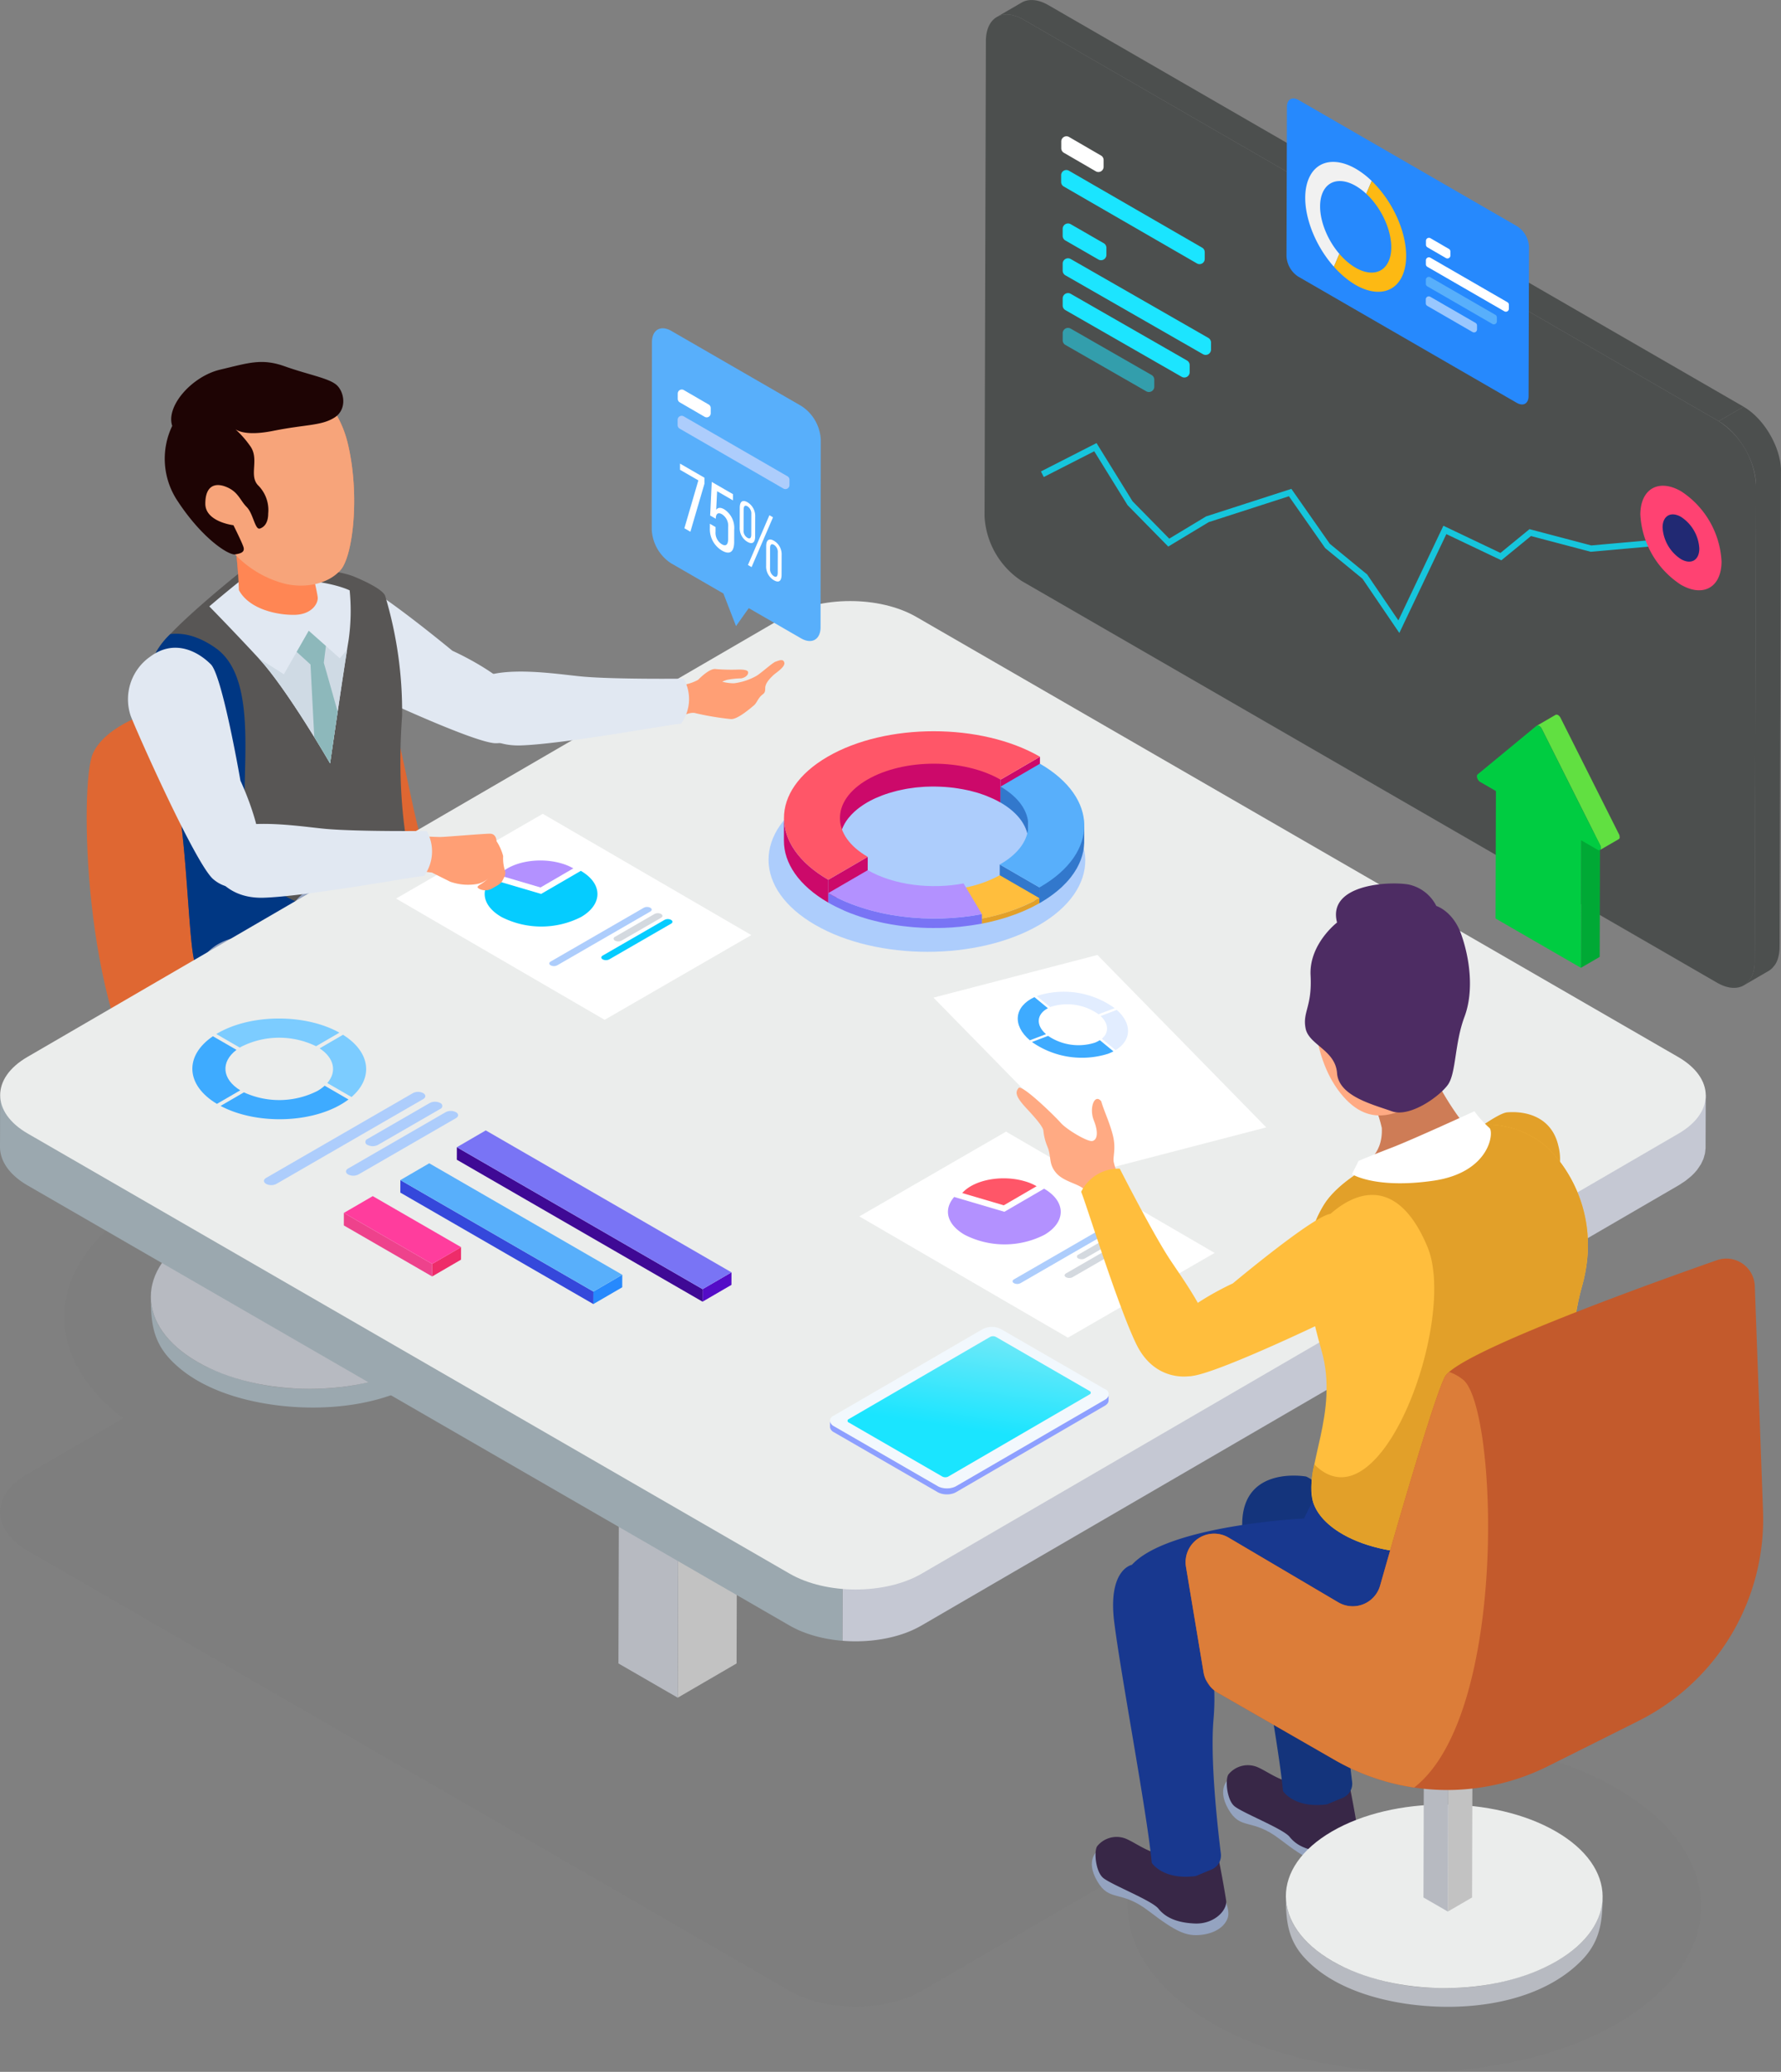 <svg id="welcome-vector" xmlns="http://www.w3.org/2000/svg" xmlns:xlink="http://www.w3.org/1999/xlink" width="284.529" height="330.824" viewBox="0 0 284.529 330.824">
  <rect x="0" y="0" width="284.529" height="330.824" fill="#808080" stroke="none"/>
  <defs>
    <linearGradient id="linear-gradient" x1="0.849" y1="-3.15" x2="0.723" y2="-0.46" gradientUnits="objectBoundingBox">
      <stop offset="0" stop-color="#c6e6ff"/>
      <stop offset="1" stop-color="#8d9fff"/>
    </linearGradient>
    <linearGradient id="linear-gradient-2" x1="3.851" y1="1.526" x2="4.26" y2="-0.056" gradientUnits="objectBoundingBox">
      <stop offset="0" stop-color="#1ae5ff"/>
      <stop offset="1" stop-color="#eaeeee"/>
    </linearGradient>
  </defs>
  <g id="Group_169" data-name="Group 169" transform="translate(0 0)">
    <path id="Path_1" data-name="Path 1" d="M335.192,366.62c-11.749-6.784-28.233-9.124-43.217-7.023l53.175-30.9c5.808-3.376,5.778-8.848-.069-12.223L223.366,246.2c-5.847-3.375-15.293-3.375-21.1,0l-41.593,24.17c-18-7.946-43.749-7.171-60.11,2.337S82.929,297.146,96.7,307.545l-15.363,8.928c-5.808,3.376-5.777,8.848.069,12.223l121.716,70.273c5.846,3.375,15.293,3.375,21.1,0l34.156-19.849c-3.585,8.69.5,18.235,12.25,25.019,17.943,10.359,46.966,10.359,64.793,0S353.135,376.98,335.192,366.62Z" transform="translate(-76.978 -81.085)" fill="#515459" opacity="0.04"/>
    <g id="Group_23" data-name="Group 23" transform="translate(13.846 57.798)">
      <g id="Group_22" data-name="Group 22">
        <g id="Group_10" data-name="Group 10" transform="translate(10.25 125.133)">
          <g id="Group_4" data-name="Group 4" transform="translate(0 9.524)">
            <g id="Group_3" data-name="Group 3" style="isolation: isolate">
              <path id="Path_2" data-name="Path 2" d="M155.891,296.917c-.48,5.333-5.5,8.955-10.027,10.907a38.51,38.51,0,0,1-15.705,2.914A37.374,37.374,0,0,1,114.2,307.2c-4.3-2.115-8.858-5.95-8.844-11.167-.01,3.8.256,6.938,2.993,9.9,3.524,3.818,8.83,5.874,13.821,6.9,9.738,2.011,23,1.039,30.393-6.457,2.976-3.016,3.383-6.2,3.394-10.207Q155.939,296.549,155.891,296.917Z" transform="translate(-105.353 -281.444)" fill="#9ba8af"/>
              <g id="Group_2" data-name="Group 2" transform="translate(0)">
                <path id="Path_3" data-name="Path 3" d="M148.48,283.142c9.912,5.723,9.976,15,.128,20.726s-25.88,5.723-35.792,0-9.953-15-.105-20.725S138.568,277.419,148.48,283.142Z" transform="translate(-105.353 -278.85)" fill="#b7bac1"/>
              </g>
            </g>
          </g>
          <g id="Group_9" data-name="Group 9" transform="translate(21.982)">
            <g id="Group_8" data-name="Group 8" style="isolation: isolate">
              <g id="Group_5" data-name="Group 5" transform="translate(3.894 2.248)">
                <path id="Path_4" data-name="Path 4" d="M139.761,270.281,139.7,292.4l-3.869,2.248.063-22.116Z" transform="translate(-135.829 -270.281)" fill="#c7d8f2"/>
              </g>
              <g id="Group_6" data-name="Group 6" transform="translate(0 2.249)">
                <path id="Path_5" data-name="Path 5" d="M135.2,272.53l-.063,22.116-3.894-2.248.063-22.116Z" transform="translate(-131.243 -270.281)" fill="#7baeff"/>
              </g>
              <g id="Group_7" data-name="Group 7" transform="translate(0.063)">
                <path id="Path_6" data-name="Path 6" d="M139.08,269.882l-3.869,2.249-3.894-2.248,3.869-2.249Z" transform="translate(-131.317 -267.633)" fill="#4da5dc"/>
              </g>
            </g>
          </g>
        </g>
        <path id="Path_7" data-name="Path 7" d="M104.306,184.451s-7.93,2.115-10.044,6.873-1.586,40.707,9.515,55.51,31.72,16.917,36.478,14.8S172.5,245.777,174.619,238.9s-8.458-12.159-14.274-14.8-9.515-6.344-12.688-15.861-4.758-25.9-8.458-28.548S126.51,172.821,104.306,184.451Z" transform="translate(-93.281 -128.777)" fill="#df6732"/>
        <g id="Group_21" data-name="Group 21" transform="translate(10.283)">
          <path id="Path_8" data-name="Path 8" d="M157.814,172.6s-13.009-10.769-15.654-11.019c-3.174-.248-7.133.83-8.166,5.33a8.3,8.3,0,0,0,3.749,9.232c2.386,1.309,23.32,11.243,27.022,11.224s6.062-3.2,3.663-7.156S157.814,172.6,157.814,172.6Z" transform="translate(-109.671 -126.487)" fill="#e1e8f2"/>
          <g id="Group_20" data-name="Group 20" transform="translate(0 2.119)">
            <g id="Group_17" data-name="Group 17">
              <g id="Group_16" data-name="Group 16" transform="translate(3.338)">
                <g id="Group_15" data-name="Group 15">
                  <g id="Group_14" data-name="Group 14">
                    <g id="Group_13" data-name="Group 13">
                      <path id="Path_9" data-name="Path 9" d="M133.377,157.681a1.331,1.331,0,0,0,.026.428c.194.965.8,3.43.942,4.465.135.992-.91,2.773-3.6,2.851s-7.311-.822-8.988-3.952a74.384,74.384,0,0,0-.914-9.442Z" transform="translate(-111.061 -127.17)" fill="#e16b40"/>
                      <g id="Group_12" data-name="Group 12">
                        <g id="Group_11" data-name="Group 11">
                          <path id="Path_10" data-name="Path 10" d="M137.424,133.683c-1.945-8.151-8.693-12.5-15.979-10.412,0,0-7.951,1.194-11.156,8.388s2.3,12.839,5.824,16.4c1.483,1.459,2.6,2.585,3.313,3.3.257.271.51.547.777.792l.076.077.008-.008a16.73,16.73,0,0,0,7.035,3.811c3.262.8,7.037.064,8.981-2.226S139.37,141.834,137.424,133.683Z" transform="translate(-109.323 -122.751)" fill="#ff8654"/>
                        </g>
                      </g>
                    </g>
                  </g>
                </g>
              </g>
              <path id="Path_11" data-name="Path 11" d="M120.024,159.375s-12.807,10.14-13.965,13.358-1.005,12.015,2.019,17.734,3.086,27.305,4.279,31.47,12.62,4.933,19.583,3.227,18.024-7.535,15.8-15.44c-3.283-11.674-2.5-23.433-2.239-27.148a64.1,64.1,0,0,0-2.7-19.1c-.426-1.294-4.988-3.1-4.988-3.1S133.083,158.176,120.024,159.375Z" transform="translate(-105.391 -128.225)" fill="#585655"/>
            </g>
            <path id="Path_12" data-name="Path 12" d="M122.346,209.548c-5.286-6.7,2.467-29.605-6.7-35.949-2.794-1.935-5.193-2.423-7.181-2.173a11.716,11.716,0,0,0-2.409,3.171c-1.157,3.221-1.005,12.015,2.019,17.734s3.086,27.305,4.279,31.47c1.086,3.79,10.643,4.761,17.6,3.619l10.008-10.47S127.633,216.245,122.346,209.548Z" transform="translate(-105.391 -130.089)" fill="#003783"/>
            <path id="Path_13" data-name="Path 13" d="M121.245,161.409c11.135-1.023,16.26.892,17.532,1.481a32.953,32.953,0,0,1-.162,7.908c-.871,5.262-2.967,19.719-2.967,19.719s-6.87-11.877-11.393-16.766c-3.183-3.44-6.317-6.681-7.9-8.3C119.026,163.17,121.245,161.409,121.245,161.409Z" transform="translate(-107.046 -128.541)" fill="#e1e8f2"/>
            <path id="Path_14" data-name="Path 14" d="M133.377,157.681a1.331,1.331,0,0,0,.026.428c.194.965.8,3.43.942,4.465.135.992-.91,2.773-3.6,2.851s-7.311-.822-8.988-3.952a74.384,74.384,0,0,0-.914-9.442Z" transform="translate(-107.723 -127.17)" fill="#ff8654"/>
            <g id="Group_19" data-name="Group 19" transform="translate(3.338)">
              <g id="Group_18" data-name="Group 18">
                <path id="Path_15" data-name="Path 15" d="M137.424,133.683c-1.945-8.151-8.693-12.5-15.979-10.412,0,0-7.951,1.194-11.156,8.388s2.3,12.839,5.824,16.4c1.483,1.459,2.6,2.585,3.313,3.3.257.271.51.547.777.792l.076.077.008-.008a16.73,16.73,0,0,0,7.035,3.811c3.262.8,7.037.064,8.981-2.226S139.37,141.834,137.424,133.683Z" transform="translate(-109.323 -122.751)" fill="#f7a47a"/>
              </g>
            </g>
            <path id="Path_16" data-name="Path 16" d="M138.607,175.2l-4.963-4.4-3.97,6.948-4-2.528c4.523,4.895,11.383,16.754,11.383,16.754s1.748-12.059,2.715-18.158Z" transform="translate(-108.452 -130.004)" fill="#cfdae4"/>
            <path id="Path_17" data-name="Path 17" d="M139.341,183.716l-2.211-7.805.335-2.674-2.745-2.431-1.927,3.371,2.21,2.017.6,11.589c1.507,2.439,2.525,4.2,2.525,4.2S138.684,188.15,139.341,183.716Z" transform="translate(-109.527 -130.004)" fill="#8db8bb"/>
          </g>
          <path id="Path_18" data-name="Path 18" d="M109.165,130.464a12.122,12.122,0,0,0,.793,11.895c3.965,6.08,8.215,8.785,9.262,8.622s1.576-.428,1.312-1.221-1.586-3.436-1.586-3.436-4.493-.529-4.493-3.436,1.585-3.436,3.436-2.644,2.114,2.115,3.172,3.172,1.321,3.7,2.114,3.437,1.322-1.058,1.322-2.379a5.569,5.569,0,0,0-1.586-4.494c-1.586-1.586.264-4.229-1.322-6.344a15.552,15.552,0,0,0-2.643-2.907s1.057,1.586,6.344.528,7.665-.792,9.78-2.114,1.586-4.229.264-5.287-4.493-1.586-8.194-2.907-5.815-.529-10.309.529S108.108,127.292,109.165,130.464Z" transform="translate(-105.78 -120.255)" fill="#1e0404"/>
        </g>
      </g>
      <path id="Path_19" data-name="Path 19" d="M195.437,319.7a5.517,5.517,0,0,0,2.644,4.582c2.819,1.938,3.348,3.171,5.639,4.053s4.406,3.877,3.349,5.992-5.992,2.467-9.164,1.586-3.7-3.7-6.7-4.758a11.069,11.069,0,0,1-4.934-3.172c-.881-.881-.529-4.406-.529-4.406l10.75-3.524" transform="translate(-107.226 -150.358)" fill="#382747"/>
      <path id="Path_20" data-name="Path 20" d="M211.626,307.657a5.517,5.517,0,0,0,2.643,4.582c2.82,1.938,3.349,3.172,5.639,4.053s4.406,3.878,3.348,5.992-5.991,2.467-9.163,1.586-3.7-3.7-6.7-4.758a11.063,11.063,0,0,1-4.934-3.172c-.881-.88-.529-4.4-.529-4.4l10.749-3.524" transform="translate(-109.67 -148.541)" fill="#382747"/>
      <path id="Path_21" data-name="Path 21" d="M114.568,232.488a19.313,19.313,0,0,1,.528,3.965c0,1.85-1.321,7.137,1.322,13.481s20.354,7.665,26.169,10.309a57.912,57.912,0,0,1,10.309,5.815c1.057.793,2.555,11.984,7.136,18.68s12.336,20.089,14.1,25.728a13.333,13.333,0,0,0,9.516-1.763c2.357-1.542,2.115-2.467,2.115-2.467s-9.164-20.09-11.279-28.549-4.582-18.327-8.458-20.794-16.212-11.278-19.032-13.041-10.417-7.333-11.906-10.716S119.15,224.294,114.568,232.488Z" transform="translate(-96.494 -136.548)" fill="#94a3c0"/>
      <path id="Path_22" data-name="Path 22" d="M131.691,222.215a19.313,19.313,0,0,1,.528,3.965c0,1.851-1.321,7.137,1.322,13.481s20.354,7.665,26.169,10.309a57.948,57.948,0,0,1,10.309,5.816c1.057.793,2.555,11.983,7.136,18.679s12.336,20.089,14.1,25.728a13.336,13.336,0,0,0,9.516-1.762c2.357-1.543,2.114-2.467,2.114-2.467s-9.163-20.09-11.278-28.548-4.582-18.327-8.458-20.794-16.213-11.278-19.032-13.041-10.418-7.333-11.906-10.715S136.273,214.02,131.691,222.215Z" transform="translate(-99.078 -134.997)" fill="#94a3c0"/>
    </g>
    <g id="Group_33" data-name="Group 33" transform="translate(0 95.975)">
      <g id="Group_29" data-name="Group 29" transform="translate(98.801 110.414)">
        <g id="Group_28" data-name="Group 28" style="isolation: isolate">
          <g id="Group_24" data-name="Group 24" transform="translate(9.466 5.465)">
            <path id="Path_23" data-name="Path 23" d="M214.044,301.7l-.152,53.76-9.4,5.466.152-53.76Z" transform="translate(-204.487 -301.697)" fill="#c2c2c2"/>
          </g>
          <g id="Group_26" data-name="Group 26" transform="translate(0 5.465)">
            <g id="Group_25" data-name="Group 25">
              <path id="Path_24" data-name="Path 24" d="M202.957,307.163l-.152,53.76-9.466-5.465.152-53.76Z" transform="translate(-193.338 -301.697)" fill="#b7bac1"/>
            </g>
          </g>
          <g id="Group_27" data-name="Group 27" transform="translate(0.152)">
            <path id="Path_25" data-name="Path 25" d="M212.389,300.726l-9.4,5.466-9.466-5.465,9.4-5.465Z" transform="translate(-193.517 -295.26)" fill="#4da5dc"/>
          </g>
        </g>
      </g>
      <g id="Group_32" data-name="Group 32">
        <path id="Path_26" data-name="Path 26" d="M373.366,258.248c-.014.156-.025.313-.053.469-.024.128-.062.255-.1.383-.039.149-.075.3-.127.444-.043.122-.1.244-.154.364-.068.156-.135.312-.217.464-.06.112-.132.222-.2.332-.108.175-.223.349-.351.521s-.251.33-.394.492c-.033.038-.064.077-.1.115-.193.21-.4.415-.628.617-.143.129-.3.254-.459.379-.138.11-.269.222-.417.329-.169.123-.355.24-.537.358s-.365.247-.566.364L248.143,334.153a16.882,16.882,0,0,1-3.27,1.437,21.629,21.629,0,0,1-2.825.7q-.939.168-1.9.265c-.549.054-1.1.091-1.655.11-.509.017-1.019.02-1.528.007-.492-.012-.982-.038-1.47-.079l-.025,8.619q.732.061,1.47.079.764.019,1.528-.007.832-.028,1.655-.11c.642-.064,1.278-.152,1.9-.265a21.594,21.594,0,0,0,2.825-.7,16.826,16.826,0,0,0,3.27-1.437L369.043,272.5l.183-.108c.136-.082.252-.17.381-.254.183-.12.371-.238.541-.361.147-.107.279-.218.415-.329.157-.126.317-.25.46-.38.029-.026.064-.05.092-.076.192-.177.368-.357.536-.54.036-.038.065-.077.1-.116.1-.112.2-.224.29-.339.04-.049.065-.1.1-.152.128-.172.243-.346.351-.521.046-.074.105-.144.148-.219.02-.036.032-.076.053-.113.082-.153.149-.308.217-.464.04-.091.093-.18.127-.272.011-.031.015-.062.026-.093.053-.149.089-.3.128-.447.026-.1.066-.2.087-.3.005-.026,0-.053.008-.08.029-.157.04-.313.054-.47.009-.1.031-.2.035-.306,0-.044,0-.087,0-.132l.025-8.619C373.4,257.956,373.38,258.1,373.366,258.248Z" transform="translate(-100.896 -179.194)" fill="#c5c8d3"/>
        <path id="Path_27" data-name="Path 27" d="M210.119,336.42c-.5-.07-.993-.156-1.479-.257q-.792-.164-1.556-.381c-.622-.177-1.228-.381-1.812-.611a16.25,16.25,0,0,1-2.152-1.032L81.4,263.865c-2.942-1.7-4.411-3.928-4.4-6.154l-.025,8.619c-.006,2.226,1.463,4.456,4.4,6.155L203.1,342.757a16.241,16.241,0,0,0,2.152,1.032c.584.23,1.19.434,1.812.611q.763.218,1.556.382.73.15,1.48.257c.479.068.964.121,1.45.161l.025-8.619Q210.839,336.522,210.119,336.42Z" transform="translate(-76.974 -179.179)" fill="#9ba8af"/>
        <g id="Group_31" data-name="Group 31" transform="translate(0.025)">
          <g id="Group_30" data-name="Group 30">
            <path id="Path_28" data-name="Path 28" d="M345.081,238.022c5.847,3.376,5.877,8.848.069,12.223L224.225,320.519c-5.808,3.375-15.255,3.375-21.1,0L81.408,250.246c-5.846-3.375-5.877-8.847-.069-12.222L202.264,167.75c5.808-3.375,15.255-3.375,21.1,0Z" transform="translate(-77.003 -165.219)" fill="#ebedec"/>
          </g>
        </g>
      </g>
    </g>
    <g id="Group_83" data-name="Group 83" transform="translate(30.727 129.947)">
      <g id="Group_43" data-name="Group 43" transform="translate(106.559 50.752)">
        <g id="Group_34" data-name="Group 34">
          <path id="Path_29" data-name="Path 29" d="M238.664,278.536,271.985,297.9l23.438-13.532L262.1,265Z" transform="translate(-238.664 -265.004)" fill="#fff"/>
        </g>
        <g id="Group_37" data-name="Group 37" transform="translate(14.16 7.451)">
          <g id="Group_35" data-name="Group 35" transform="translate(2.279)">
            <path id="Path_30" data-name="Path 30" d="M269.906,275.042l-5.242,3.046-6.639-1.955c1.854-2.12,6.327-2.963,9.994-1.882A8.222,8.222,0,0,1,269.906,275.042Z" transform="translate(-258.025 -273.779)" fill="#ff5668"/>
          </g>
          <g id="Group_36" data-name="Group 36" transform="translate(0 1.659)">
            <path id="Path_31" data-name="Path 31" d="M270.7,275.733c3.523,2.034,3.541,5.332.041,7.366a14.015,14.015,0,0,1-12.718,0c-2.819-1.628-3.48-4-1.688-6.048l8.026,2.365Z" transform="translate(-255.341 -275.733)" fill="#b391ff"/>
          </g>
        </g>
        <g id="Group_42" data-name="Group 42" transform="translate(24.481 14.874)">
          <g id="Group_39" data-name="Group 39">
            <g id="Group_38" data-name="Group 38">
              <path id="Path_32" data-name="Path 32" d="M267.717,291.236c-.292.169-.293.437,0,.606a1.143,1.143,0,0,0,1.046,0l14.875-8.587c.292-.169.294-.437,0-.606a1.143,1.143,0,0,0-1.046,0Z" transform="translate(-267.497 -282.522)" fill="#adcdfc"/>
            </g>
          </g>
          <g id="Group_40" data-name="Group 40" transform="translate(10.281 0.998)">
            <path id="Path_33" data-name="Path 33" d="M279.822,287.467a.321.321,0,0,0,0,.605,1.164,1.164,0,0,0,1.051,0l6.312-3.644a.322.322,0,0,0,0-.61,1.155,1.155,0,0,0-1.046,0Z" transform="translate(-279.605 -283.697)" fill="#d4d9df"/>
          </g>
          <g id="Group_41" data-name="Group 41" transform="translate(8.316 1.931)">
            <path id="Path_34" data-name="Path 34" d="M277.514,290.624c-.292.169-.3.441-.008.609a1.156,1.156,0,0,0,1.051,0l9.876-5.7c.292-.169.294-.437,0-.606a1.148,1.148,0,0,0-1.046,0Z" transform="translate(-277.292 -284.796)" fill="#d4d9df"/>
          </g>
        </g>
      </g>
      <g id="Group_47" data-name="Group 47" transform="translate(101.877 81.929)">
        <g id="Group_44" data-name="Group 44" transform="translate(0.006)">
          <path id="Path_35" data-name="Path 35" d="M277.065,311.658a.894.894,0,0,1,.009,1.692L253.29,327.159a3.211,3.211,0,0,1-2.922,0l-16.6-9.584a.894.894,0,0,1-.009-1.692l23.784-13.809a3.216,3.216,0,0,1,2.922,0Z" transform="translate(-233.157 -301.723)" fill="#f2f8fd"/>
        </g>
        <g id="Group_46" data-name="Group 46" transform="translate(0 1.49)">
          <path id="Path_36" data-name="Path 36" d="M277.668,314.488c0,.021,0,.043-.007.065s-.009.036-.014.053-.011.042-.018.062-.014.033-.021.05a.628.628,0,0,1-.031.065c-.008.015-.018.031-.027.046s-.031.048-.048.072-.022.028-.034.042a.99.99,0,0,1-.087.094l-.034.034c-.02.018-.042.035-.064.052l-.058.046c-.024.017-.049.033-.075.05s-.05.034-.078.05l-23.784,13.809a2.2,2.2,0,0,1-.289.138l-.081.031c-.063.022-.128.041-.194.059s-.136.037-.206.051-.166.033-.25.043c-.02,0-.041.007-.062.008a3.344,3.344,0,0,1-.346.02H251.8c-.115,0-.229-.007-.343-.019l-.051-.006a3.261,3.261,0,0,1-.332-.057l-.059-.014a2.967,2.967,0,0,1-.286-.087l-.051-.017a2.287,2.287,0,0,1-.315-.149l-16.6-9.584a1.192,1.192,0,0,1-.572-.622.718.718,0,0,1-.038-.23l-.006.953a.751.751,0,0,0,.009.116,1.108,1.108,0,0,0,.6.737l16.6,9.584a2.207,2.207,0,0,0,.3.143l.016.006.051.017c.06.022.121.044.184.062l.1.025.059.014c.019,0,.036.009.054.013.067.014.136.026.2.036l.073.009.051.006.076.008c.067.005.135.009.2.01h.119c.031,0,.061,0,.093,0,.076,0,.153-.008.228-.014l.026,0,.061-.008c.059-.008.118-.014.176-.025.025,0,.049-.014.075-.019.07-.014.139-.032.207-.051.036-.01.074-.016.109-.027s.056-.022.085-.032l.081-.031a2.208,2.208,0,0,0,.289-.138l23.784-13.809.025-.015c.019-.011.036-.024.053-.036s.051-.032.074-.049.039-.031.058-.046.044-.035.064-.052l.013-.011c.008-.008.014-.015.022-.023.031-.031.06-.062.087-.094.005-.007.014-.014.019-.02s.009-.014.014-.021c.018-.024.034-.048.048-.072s.014-.02.02-.031l.008-.015c.011-.021.02-.042.03-.065s.013-.025.018-.037l0-.013a.557.557,0,0,0,.018-.062.33.33,0,0,0,.012-.042l0-.011c0-.021.005-.043.007-.065a.373.373,0,0,0,.005-.042v-.019l.005-.953C277.673,314.447,277.67,314.468,277.668,314.488Z" transform="translate(-233.15 -305.13)" fill="url(#linear-gradient)"/>
          <g id="Group_45" data-name="Group 45" transform="translate(2.798)">
            <path id="Path_37" data-name="Path 37" d="M275.109,312.224a.288.288,0,0,1,0,.544l-22.575,13.119a1.037,1.037,0,0,1-.939,0l-14.955-8.634a.288.288,0,0,1,0-.545l22.575-13.118a1.033,1.033,0,0,1,.941,0Z" transform="translate(-236.446 -303.478)" fill="url(#linear-gradient-2)"/>
          </g>
        </g>
      </g>
      <g id="Group_57" data-name="Group 57" transform="translate(32.545)">
        <g id="Group_48" data-name="Group 48">
          <path id="Path_38" data-name="Path 38" d="M151.493,218.762l33.321,19.364,23.439-13.532L174.932,205.23Z" transform="translate(-151.493 -205.23)" fill="#fff"/>
        </g>
        <g id="Group_51" data-name="Group 51" transform="translate(14.16 7.451)">
          <g id="Group_49" data-name="Group 49" transform="translate(2.279)">
            <path id="Path_39" data-name="Path 39" d="M182.735,215.268l-5.242,3.046-6.638-1.956c1.853-2.119,6.327-2.962,9.993-1.882A8.246,8.246,0,0,1,182.735,215.268Z" transform="translate(-170.855 -214.005)" fill="#b391ff"/>
          </g>
          <g id="Group_50" data-name="Group 50" transform="translate(0 1.659)">
            <path id="Path_40" data-name="Path 40" d="M183.532,215.959c3.524,2.034,3.541,5.332.041,7.366a14.013,14.013,0,0,1-12.717,0c-2.819-1.628-3.481-4-1.688-6.049l8.025,2.365Z" transform="translate(-168.171 -215.959)" fill="#05ccff"/>
          </g>
        </g>
        <g id="Group_56" data-name="Group 56" transform="translate(24.481 14.874)">
          <g id="Group_53" data-name="Group 53">
            <g id="Group_52" data-name="Group 52">
              <path id="Path_41" data-name="Path 41" d="M180.547,231.462c-.292.169-.294.437,0,.606a1.146,1.146,0,0,0,1.045,0l14.875-8.588c.292-.168.294-.436,0-.605a1.143,1.143,0,0,0-1.046,0Z" transform="translate(-180.327 -222.748)" fill="#adcdfc"/>
            </g>
          </g>
          <g id="Group_54" data-name="Group 54" transform="translate(10.28 0.998)">
            <path id="Path_42" data-name="Path 42" d="M192.651,227.692a.322.322,0,0,0,0,.606,1.164,1.164,0,0,0,1.051,0l6.312-3.645c.292-.168.289-.44,0-.609a1.156,1.156,0,0,0-1.046,0Z" transform="translate(-192.435 -223.923)" fill="#d4d9df"/>
          </g>
          <g id="Group_55" data-name="Group 55" transform="translate(8.316 1.93)">
            <path id="Path_43" data-name="Path 43" d="M190.343,230.85c-.292.168-.3.44-.008.609a1.153,1.153,0,0,0,1.051,0l9.876-5.7c.292-.168.294-.436,0-.605a1.141,1.141,0,0,0-1.045,0Z" transform="translate(-190.121 -225.021)" fill="#05ccff"/>
          </g>
        </g>
      </g>
      <g id="Group_82" data-name="Group 82" transform="translate(0 32.688)">
        <g id="Group_70" data-name="Group 70" transform="translate(24.202 17.865)">
          <g id="Group_61" data-name="Group 61" transform="translate(18.053)" style="isolation: isolate">
            <g id="Group_58" data-name="Group 58" transform="translate(39.255 22.664)">
              <path id="Path_44" data-name="Path 44" d="M213.785,291.463l-.006,2-4.617,2.683.006-2Z" transform="translate(-209.162 -291.463)" fill="#540cc7"/>
            </g>
            <g id="Group_59" data-name="Group 59" transform="translate(0 2.683)">
              <path id="Path_45" data-name="Path 45" d="M202.19,290.594l-.006,2-39.255-22.664.006-2Z" transform="translate(-162.929 -267.93)" fill="#3f0995"/>
            </g>
            <g id="Group_60" data-name="Group 60" transform="translate(0.006)">
              <path id="Path_46" data-name="Path 46" d="M206.808,287.434l-4.617,2.683-39.255-22.664,4.617-2.683Z" transform="translate(-162.936 -264.77)" fill="#7974f5"/>
            </g>
          </g>
          <g id="Group_65" data-name="Group 65" transform="translate(9.028 5.247)" style="isolation: isolate">
            <g id="Group_62" data-name="Group 62" transform="translate(30.836 17.803)">
              <path id="Path_47" data-name="Path 47" d="M193.237,291.917l-.006,2-4.614,2.681.006-2Z" transform="translate(-188.617 -291.917)" fill="#2689fd"/>
            </g>
            <g id="Group_63" data-name="Group 63" transform="translate(0 2.681)">
              <path id="Path_48" data-name="Path 48" d="M183.142,291.91l-.006,2-30.836-17.8.006-2Z" transform="translate(-152.3 -274.107)" fill="#3548db"/>
            </g>
            <g id="Group_64" data-name="Group 64" transform="translate(0.006)">
              <path id="Path_49" data-name="Path 49" d="M187.756,288.752l-4.614,2.681-30.836-17.8,4.614-2.681Z" transform="translate(-152.307 -270.949)" fill="#58affb"/>
            </g>
          </g>
          <g id="Group_69" data-name="Group 69" transform="translate(0 10.493)" style="isolation: isolate">
            <g id="Group_66" data-name="Group 66" transform="translate(14.11 8.147)">
              <path id="Path_50" data-name="Path 50" d="M162.905,286.723l-.006,2-4.614,2.681.006-2Z" transform="translate(-158.286 -286.723)" fill="#ee2c6a"/>
            </g>
            <g id="Group_67" data-name="Group 67" transform="translate(0 2.681)">
              <path id="Path_51" data-name="Path 51" d="M155.783,288.433l-.006,2-14.11-8.147.006-2Z" transform="translate(-141.667 -280.286)" fill="#ee428c"/>
            </g>
            <g id="Group_68" data-name="Group 68" transform="translate(0.006)">
              <path id="Path_52" data-name="Path 52" d="M160.4,285.275l-4.614,2.681-14.11-8.146,4.614-2.681Z" transform="translate(-141.674 -277.129)" fill="#ff3d9d"/>
            </g>
          </g>
        </g>
        <g id="Group_75" data-name="Group 75" transform="translate(11.443 11.713)">
          <g id="Group_74" data-name="Group 74">
            <g id="Group_71" data-name="Group 71">
              <path id="Path_53" data-name="Path 53" d="M126.986,271.259c-.46.266-.463.689-.005.955a1.8,1.8,0,0,0,1.648,0l23.445-13.537c.461-.266.463-.689.006-.954a1.8,1.8,0,0,0-1.649,0Z" transform="translate(-126.64 -257.524)" fill="#adcdfc"/>
            </g>
            <g id="Group_72" data-name="Group 72" transform="translate(16.204 1.572)">
              <path id="Path_54" data-name="Path 54" d="M146.064,265.318a.506.506,0,0,0-.005.954,1.838,1.838,0,0,0,1.657.005l9.949-5.744a.507.507,0,0,0,0-.96,1.82,1.82,0,0,0-1.649,0Z" transform="translate(-145.724 -259.375)" fill="#adcdfc"/>
            </g>
            <g id="Group_73" data-name="Group 73" transform="translate(13.108 3.042)">
              <path id="Path_55" data-name="Path 55" d="M142.429,270.294c-.46.266-.471.695-.014.96a1.821,1.821,0,0,0,1.657-.005l15.568-8.988c.46-.266.462-.689.005-.954a1.8,1.8,0,0,0-1.649,0Z" transform="translate(-142.078 -261.107)" fill="#adcdfc"/>
            </g>
          </g>
        </g>
        <g id="Group_81" data-name="Group 81">
          <g id="Group_79" data-name="Group 79" transform="translate(3.834)" style="isolation: isolate">
            <g id="Group_76" data-name="Group 76">
              <path id="Path_56" data-name="Path 56" d="M137.339,245.986l-3.726,2.165a13.447,13.447,0,0,0-11.986.1c-.068.04-.132.081-.2.121l-3.751-2.166.2-.12C123.226,242.977,131.887,242.944,137.339,245.986Z" transform="translate(-117.679 -243.729)" fill="#7cccff"/>
            </g>
            <g id="Group_77" data-name="Group 77" transform="translate(16.504 2.596)">
              <path id="Path_57" data-name="Path 57" d="M140.848,246.786c4.426,2.771,4.884,6.9,1.361,9.939l-3.867-2.232c1.551-1.776,1.142-3.981-1.225-5.539Z" transform="translate(-137.117 -246.786)" fill="#7cccff"/>
            </g>
            <g id="Group_78" data-name="Group 78" transform="translate(0.679 10.729)">
              <path id="Path_58" data-name="Path 58" d="M138.913,258.562a12.068,12.068,0,0,1-1.212.8c-5.27,3.063-13.757,3.138-19.222.229l3.73-2.167a13.5,13.5,0,0,0,11.744-.227,6.717,6.717,0,0,0,1.156-.837Z" transform="translate(-118.479 -256.365)" fill="#3eabff"/>
            </g>
          </g>
          <g id="Group_80" data-name="Group 80" transform="translate(0 2.827)">
            <path id="Path_59" data-name="Path 59" d="M120.218,249.234c-2.546,1.917-2.343,4.665.6,6.461l-3.727,2.165c-5.009-2.994-5.229-7.677-.64-10.8Z" transform="translate(-113.163 -247.058)" fill="#3eabff"/>
          </g>
        </g>
      </g>
    </g>
    <g id="Group_95" data-name="Group 95" transform="translate(104.12 52.418)">
      <g id="Group_88" data-name="Group 88">
        <g id="Group_84" data-name="Group 84">
          <path id="Path_60" data-name="Path 60" d="M223.514,126.334a6.826,6.826,0,0,1,3.094,5.359l-.034,29.964c-.005,1.966-1.4,2.763-3.114,1.775l-8.356-4.824-.407.566-1.63,2.3-1.617-4.171-.4-1.033-8.356-4.824a6.817,6.817,0,0,1-3.089-5.356l.033-29.964c.006-1.967,1.4-2.766,3.109-1.778Z" transform="translate(-199.603 -113.92)" fill="#58affb"/>
        </g>
        <g id="Group_87" data-name="Group 87" transform="translate(4.141 9.78)">
          <g id="Group_85" data-name="Group 85" transform="translate(0.012)">
            <path id="Path_61" data-name="Path 61" d="M209.765,128.394l0,.843a.646.646,0,0,1-.97.557l-3.978-2.308a.645.645,0,0,1-.321-.56l0-.843a.646.646,0,0,1,.971-.557l3.977,2.308A.645.645,0,0,1,209.765,128.394Z" transform="translate(-204.494 -125.438)" fill="#fff"/>
          </g>
          <g id="Group_86" data-name="Group 86" transform="translate(0 4.195)">
            <path id="Path_62" data-name="Path 62" d="M222.344,140.595l0,.845a.646.646,0,0,1-.969.558L204.8,132.43a.647.647,0,0,1-.323-.561l0-.845a.646.646,0,0,1,.969-.558l16.571,9.567A.645.645,0,0,1,222.344,140.595Z" transform="translate(-204.48 -130.379)" fill="#adcdfc"/>
          </g>
        </g>
      </g>
      <g id="Group_94" data-name="Group 94" transform="translate(4.516 21.609)">
        <g id="Group_89" data-name="Group 89">
          <path id="Path_63" data-name="Path 63" d="M208.825,141.621l0,.966-2.244,7.662-.961-.555,2.234-7.646-2.93-1.692,0-.988Z" transform="translate(-204.922 -139.369)" fill="#fff"/>
        </g>
        <g id="Group_90" data-name="Group 90" transform="translate(4.769 2.925)">
          <path id="Path_64" data-name="Path 64" d="M214.23,144.772l0,.987-2.532-1.462-.148,2.968c.279-.381.7-.412,1.287-.076a3.541,3.541,0,0,1,1.592,3.271l-.005,1.933c0,1.519-.636,2.144-1.948,1.386a3.977,3.977,0,0,1-1.934-3.627l0-.658.906.523,0,.733a2.163,2.163,0,0,0,1,2.015c.684.395,1.01.04,1.012-.852l.005-1.922a2.173,2.173,0,0,0-1-2.016c-.526-.3-.888-.172-.973.5v.223l-.906-.523.256-5.363Z" transform="translate(-210.539 -142.814)" fill="#fff"/>
        </g>
        <g id="Group_91" data-name="Group 91" transform="translate(13.76 12.119)">
          <path id="Path_65" data-name="Path 65" d="M222.38,153.848a2.512,2.512,0,0,1,1.225,2.292l-.008,3.112c0,.966-.384,1.385-1.235.894a2.552,2.552,0,0,1-1.234-2.319l.008-3.112C221.14,153.771,221.539,153.363,222.38,153.848Zm.6,5.111.009-3.218a1.34,1.34,0,0,0-.608-1.245c-.434-.25-.62-.007-.622.535l-.009,3.218a1.368,1.368,0,0,0,.617,1.26c.425.246.61-.02.612-.55" transform="translate(-221.128 -153.643)" fill="#fff"/>
        </g>
        <g id="Group_92" data-name="Group 92" transform="translate(9.538 5.969)">
          <path id="Path_66" data-name="Path 66" d="M218.622,152.041c0,.955-.4,1.364-1.243.878a2.541,2.541,0,0,1-1.224-2.3l.008-3.133c0-.945.4-1.364,1.234-.883a2.557,2.557,0,0,1,1.235,2.309Zm-.619-.3.008-3.229a1.37,1.37,0,0,0-.616-1.26c-.444-.256-.611.02-.612.551l-.009,3.228a1.315,1.315,0,0,0,.607,1.245c.435.25.621.007.622-.535" transform="translate(-216.155 -146.399)" fill="#fff"/>
        </g>
        <g id="Group_93" data-name="Group 93" transform="translate(10.854 8.245)">
          <path id="Path_67" data-name="Path 67" d="M221.134,149.08l.573.331-3.42,7.951-.582-.336Z" transform="translate(-217.705 -149.08)" fill="#fff"/>
        </g>
      </g>
    </g>
    <g id="Group_107" data-name="Group 107" transform="translate(122.781 116.762)">
      <g id="Group_97" data-name="Group 97" transform="translate(0 5.909)">
        <g id="Group_96" data-name="Group 96">
          <path id="Path_68" data-name="Path 68" d="M264.708,200.953c9.912,5.723,9.976,15,.128,20.726s-25.88,5.723-35.792,0-9.953-15-.105-20.726S254.8,195.23,264.708,200.953Z" transform="translate(-221.581 -196.661)" fill="#adcdfc"/>
        </g>
      </g>
      <g id="Group_106" data-name="Group 106" transform="translate(2.455)">
        <g id="Group_98" data-name="Group 98" transform="translate(34.595 4.07)">
          <path id="Path_69" data-name="Path 69" d="M271.527,194.5l-.01,3.644-6.3,3.661.01-3.644Z" transform="translate(-265.217 -194.495)" fill="#cc096a"/>
        </g>
        <path id="Path_70" data-name="Path 70" d="M241.628,200.816c.044-.017.086-.036.129-.053.352-.134.714-.255,1.081-.37.253-.08.514-.15.773-.221.2-.053.393-.111.593-.16.273-.066.552-.121.83-.177.2-.041.4-.087.61-.124.084-.014.169-.026.253-.04q.518-.085,1.044-.148c.1-.012.2-.025.3-.036.4-.043.813-.078,1.222-.1l.227-.012c.275-.014.55-.018.825-.023s.55-.007.825,0c.23,0,.46.01.689.019q.382.015.763.041.348.025.695.059.378.036.752.084c.225.028.449.06.672.1.268.042.533.088.8.138s.554.105.827.167l.2.044c.384.092.762.194,1.133.3.107.031.211.065.318.1q.464.146.914.312c.087.032.177.062.263.1.272.105.535.222.8.339.13.058.263.11.391.17.38.18.749.371,1.1.577l.01-4.25c-.355-.205-.724-.4-1.1-.577-.126-.06-.258-.112-.387-.169-.225-.1-.447-.2-.679-.3-.04-.016-.082-.029-.121-.045-.086-.033-.174-.063-.262-.1q-.45-.167-.914-.312c-.106-.033-.211-.067-.318-.1-.071-.021-.14-.046-.212-.066-.3-.087-.61-.164-.921-.239l-.2-.044c-.15-.034-.3-.07-.453-.1-.123-.025-.25-.042-.374-.065-.265-.05-.53-.1-.8-.138-.107-.017-.211-.041-.319-.056s-.236-.025-.353-.039c-.25-.032-.5-.059-.751-.084-.121-.012-.239-.031-.359-.04s-.224-.011-.336-.019c-.254-.017-.508-.031-.763-.041-.127-.005-.255-.017-.383-.02-.1,0-.2,0-.307,0-.275,0-.549,0-.824,0-.137,0-.273,0-.41,0s-.278.014-.416.02c-.076,0-.151.007-.227.012-.343.02-.686.045-1.027.079-.065.006-.13.016-.2.023-.1.011-.2.025-.3.036q-.525.062-1.042.148c-.085.014-.171.025-.255.041-.041.007-.082.012-.123.02-.164.029-.322.07-.484.1-.279.057-.559.112-.832.178-.2.048-.395.105-.591.159-.261.071-.521.142-.776.222-.054.017-.111.03-.166.048-.31.1-.615.209-.914.323-.043.017-.085.036-.129.053-.329.128-.649.267-.963.411-.093.043-.185.087-.276.131-.348.168-.689.343-1.016.533l-.183.108c-.057.035-.11.07-.165.1-.093.058-.185.115-.274.174s-.16.107-.239.161-.172.119-.256.179l-.223.168c-.08.061-.159.122-.236.184s-.139.115-.207.172-.146.127-.217.19c-.029.025-.06.051-.089.077s-.048.05-.075.075c-.119.112-.232.225-.34.34-.037.038-.076.076-.111.115-.138.15-.268.3-.39.455l-.017.02c-.028.036-.051.072-.078.107-.073.1-.145.194-.212.291-.036.053-.07.108-.105.162-.058.088-.113.177-.165.266-.014.025-.031.048-.045.073s-.037.073-.057.109c-.04.076-.08.151-.116.227s-.06.126-.088.189-.066.152-.1.228c-.014.034-.03.068-.042.1s-.02.061-.031.092c-.026.073-.05.146-.072.219s-.04.132-.059.2-.037.147-.053.22c-.009.04-.02.079-.029.119s-.008.053-.012.081c-.014.075-.025.149-.036.225s-.019.132-.025.2-.012.151-.016.228c0,.044-.008.088-.009.132s0,.694,0,.738l-.01,3.644c0-.088.006-.177.011-.265s.008-.152.016-.228.016-.132.026-.2.021-.15.035-.225.027-.133.042-.2.034-.147.053-.22.038-.132.059-.2.046-.145.071-.217.048-.13.074-.2.063-.152.1-.228.058-.126.089-.19.076-.15.116-.226.066-.121.1-.183c.052-.089.108-.177.165-.266.035-.054.069-.109.105-.162.067-.1.138-.194.212-.29.031-.042.061-.085.1-.127.121-.153.252-.3.39-.455.036-.038.074-.076.11-.115.11-.115.222-.228.341-.34.053-.051.108-.1.164-.152s.144-.127.217-.189.138-.116.209-.173.155-.123.235-.184.147-.112.223-.168.168-.119.255-.178.158-.11.24-.163.181-.115.273-.173c.115-.071.228-.143.348-.212.326-.19.667-.365,1.016-.533.091-.044.183-.087.275-.13C240.979,201.083,241.3,200.944,241.628,200.816Z" transform="translate(-226.061 -190.516)" fill="#cc096a"/>
        <g id="Group_99" data-name="Group 99" transform="translate(7.082 20.059)">
          <path id="Path_71" data-name="Path 71" d="M239.123,213.327l-.01,3.644-6.3,3.661.01-3.643Z" transform="translate(-232.813 -213.327)" fill="#cc096a"/>
        </g>
        <path id="Path_72" data-name="Path 72" d="M224.472,209.63l.01-3.643c-.01,3.578,2.352,7.162,7.082,9.892l-.01,3.644C226.824,216.792,224.462,213.208,224.472,209.63Z" transform="translate(-224.472 -192.16)" fill="none"/>
        <g id="Group_100" data-name="Group 100" transform="translate(0 13.827)">
          <path id="Path_73" data-name="Path 73" d="M231.564,215.879l-.01,3.644c-4.73-2.731-7.092-6.315-7.082-9.893l.01-3.643c-.01,3.578,2.352,7.162,7.082,9.892" transform="translate(-224.472 -205.987)" fill="#cc096a"/>
        </g>
        <g id="Group_101" data-name="Group 101" transform="translate(0.011)">
          <path id="Path_74" data-name="Path 74" d="M265.379,193.772l-6.3,3.661c-5.9-3.4-15.425-3.4-21.283,0s-5.826,8.924.07,12.328l-6.3,3.66c-9.4-5.427-9.447-14.224-.11-19.649S255.978,188.344,265.379,193.772Z" transform="translate(-224.485 -189.702)" fill="#ff5668"/>
        </g>
        <path id="Path_75" data-name="Path 75" d="M265.227,200.121l-.01,2.529c2.965,1.712,4.446,3.959,4.44,6.2l.01-3.643C269.673,202.965,268.192,201.833,265.227,200.121Z" transform="translate(-230.622 -191.274)" fill="#3278cc"/>
        <g id="Group_102" data-name="Group 102" transform="translate(34.474 21.278)">
          <path id="Path_76" data-name="Path 76" d="M271.426,218.423l-.01,2.528-6.341-3.661.01-2.528Z" transform="translate(-265.075 -214.762)" fill="#3278cc"/>
        </g>
        <path id="Path_77" data-name="Path 77" d="M279.693,206.567c-.006.121-.014.242-.026.363-.011.105-.025.21-.04.314-.017.121-.034.24-.056.36s-.042.211-.066.317-.054.234-.086.351-.059.211-.093.317-.074.232-.115.347-.076.207-.117.31c-.048.121-.1.243-.154.363q-.067.152-.141.3-.089.181-.186.36c-.053.1-.106.194-.162.29-.082.143-.172.284-.263.426-.055.085-.109.172-.166.256-.107.156-.222.311-.34.464-.051.067-.1.135-.151.2-.194.245-.4.487-.622.726-.057.062-.118.122-.177.183q-.26.273-.543.541c-.086.082-.172.162-.261.243-.113.1-.228.2-.346.3s-.217.184-.33.275-.249.2-.376.295-.235.179-.357.267-.268.191-.406.286-.252.173-.382.258-.289.185-.436.276c-.183.115-.364.228-.556.34-.062.037-.125.07-.187.106l-.01,3.643c.062-.036.125-.07.187-.106.1-.057.2-.115.293-.172s.173-.111.262-.166c.148-.093.295-.184.437-.278s.256-.172.381-.257.274-.19.408-.287.239-.177.356-.267.254-.2.376-.295.222-.183.33-.274.234-.2.346-.3c.046-.042.1-.082.142-.124s.078-.08.12-.119q.284-.268.543-.541c.059-.061.12-.121.176-.183.22-.239.429-.481.622-.727l.027-.031c.044-.056.081-.114.124-.171.117-.154.232-.308.339-.464.059-.085.112-.172.167-.257.092-.141.18-.283.263-.425.023-.039.05-.077.072-.116.032-.058.059-.117.09-.175.065-.12.127-.239.185-.359.049-.1.1-.2.142-.3q.081-.181.153-.363c.022-.054.048-.108.069-.163s.031-.1.049-.147c.041-.115.078-.231.115-.346s.064-.211.093-.318.059-.234.085-.35c.014-.064.034-.126.047-.189.008-.042.012-.086.02-.128.022-.119.04-.239.057-.359s.029-.21.04-.315c.012-.121.019-.241.025-.362,0-.07.014-.142.015-.212s0-.14,0-.211l.01-3.643C279.712,206.285,279.7,206.426,279.693,206.567Z" transform="translate(-231.728 -192.184)" fill="#3278cc"/>
        <g id="Group_103" data-name="Group 103" transform="translate(34.485 5.185)">
          <path id="Path_78" data-name="Path 78" d="M271.507,195.809c9.4,5.426,9.445,14.223.108,19.648-.062.036-.124.07-.187.105l-6.341-3.661c.062-.036.125-.069.187-.105,5.858-3.4,5.826-8.924-.066-12.326Z" transform="translate(-265.087 -195.809)" fill="#58affb"/>
        </g>
        <path id="Path_79" data-name="Path 79" d="M267.357,223.569c.262-.1.52-.205.778-.312.154-.065.307-.128.458-.194.273-.12.539-.245.8-.372.127-.061.255-.12.38-.182.385-.193.763-.392,1.132-.6l.01-.813c-.368.209-.746.408-1.131.6-.126.063-.255.121-.382.182-.264.127-.531.252-.8.372-.151.066-.3.13-.458.194-.256.107-.516.212-.778.312q-.241.093-.485.182-.4.146-.813.282c-.172.057-.343.115-.517.171-.131.041-.263.08-.4.12q-.362.108-.728.209c-.136.037-.272.075-.408.11-.258.067-.519.131-.779.193-.121.029-.24.059-.362.086-.381.087-.775.168-1.162.242v.813c.387-.074.77-.155,1.152-.242.121-.027.239-.057.359-.085q.392-.093.781-.194c.137-.036.273-.073.408-.11.245-.067.487-.137.728-.209.132-.04.265-.079.4-.12.068-.022.138-.041.2-.063.105-.033.207-.073.312-.108q.41-.136.813-.282Q267.116,223.662,267.357,223.569Z" transform="translate(-230.094 -194.44)" fill="#e2a029"/>
        <g id="Group_104" data-name="Group 104" transform="translate(28.702 22.994)">
          <path id="Path_80" data-name="Path 80" d="M270.4,220.444a30.186,30.186,0,0,1-9.192,3.255l-2.932-4.9a19.05,19.05,0,0,0,5.783-2.018Z" transform="translate(-258.276 -216.783)" fill="#ffbe3d"/>
        </g>
        <path id="Path_81" data-name="Path 81" d="M256.33,223.678c-.24.04-.48.081-.722.115-.282.041-.565.074-.849.109-.241.03-.482.061-.725.087-.447.046-.9.086-1.349.117l-.121.01c-.5.034-1,.056-1.5.071-.127,0-.256.005-.383.008q-.555.011-1.111.009l-.46-.005c-.409-.007-.818-.019-1.228-.038-.077,0-.155-.005-.233-.009-.482-.025-.964-.059-1.443-.1-.126-.011-.253-.025-.379-.036q-.558-.055-1.111-.123l-.4-.051c-.478-.065-.954-.135-1.426-.217l-.009,0c-.469-.081-.932-.174-1.393-.272-.164-.036-.327-.074-.49-.111-.317-.072-.631-.147-.942-.228q-.256-.065-.51-.134c-.269-.074-.536-.153-.8-.233-.244-.074-.487-.148-.728-.227s-.488-.165-.729-.25-.473-.169-.706-.257c-.354-.136-.706-.274-1.049-.421l-.1-.042c-.4-.175-.8-.36-1.183-.551-.093-.046-.187-.093-.279-.14-.388-.2-.77-.4-1.14-.613l-.01,1.518c.37.213.752.416,1.14.612l.279.141c.387.19.78.375,1.183.55l.1.042c.254.109.51.217.77.318.092.036.187.067.279.1.233.09.47.175.708.259s.481.169.726.249.486.154.73.227c.149.045.295.1.444.138.117.033.238.061.356.094q.255.069.512.135c.311.08.624.155.94.227.163.037.326.076.491.111.072.015.142.033.214.048q.585.121,1.178.223l.014,0q.585.1,1.175.185c.082.012.165.02.246.031l.4.051q.553.069,1.11.123c.127.012.252.025.38.036.065.005.129.014.194.019q.621.051,1.247.082c.079,0,.158.006.238.009.291.014.583.027.875.035.116,0,.233,0,.348,0l.461.005q.555,0,1.111-.009c.128,0,.256,0,.384-.008l.154,0q.676-.023,1.349-.069l.121-.01c.4-.027.794-.059,1.189-.1.054-.005.107-.013.161-.019.243-.025.484-.057.725-.087.284-.035.567-.068.848-.109.242-.035.482-.076.723-.115.207-.034.416-.063.622-.1l.412-.077.01-1.517C257.022,223.567,256.676,223.621,256.33,223.678Z" transform="translate(-225.731 -194.296)" fill="#7974f5"/>
        <g id="Group_105" data-name="Group 105" transform="translate(7.092 22.181)">
          <path id="Path_82" data-name="Path 82" d="M254.435,217.948l2.932,4.9c-8.328,1.6-17.886.483-24.541-3.359l6.3-3.661C243.277,218.223,249.231,218.928,254.435,217.948Z" transform="translate(-232.825 -215.826)" fill="#b391ff"/>
        </g>
      </g>
    </g>
    <g id="Group_137" data-name="Group 137" transform="translate(157.287)">
      <g id="Group_126" data-name="Group 126">
        <g id="Group_110" data-name="Group 110">
          <path id="Path_83" data-name="Path 83" d="M272.778,53.007l-.191-.107c-.082-.044-.165-.087-.246-.127s-.163-.079-.244-.115-.16-.07-.239-.1-.162-.063-.243-.091l-.046-.015-.018-.006c-.059-.02-.118-.04-.177-.058-.083-.025-.166-.048-.248-.068s-.165-.039-.245-.055-.176-.031-.262-.043c-.06-.008-.118-.012-.177-.018l-.026,0-.065-.007c-.1-.006-.188-.009-.281-.009s-.209.006-.312.015a3.032,3.032,0,0,0-.345.05l-.008,0-.011,0a3.116,3.116,0,0,0-.4.11,2.86,2.86,0,0,0-.485.225l-3.975,2.31a2.943,2.943,0,0,1,.884-.335l.012,0a3.559,3.559,0,0,1,1.01-.052l.027,0a4.87,4.87,0,0,1,1.108.242l.018.006a6.963,6.963,0,0,1,1.209.557l111.058,64.119,3.975-2.31Z" transform="translate(-262.57 -52.183)" fill="#4c4f4e"/>
          <path id="Path_84" data-name="Path 84" d="M410.309,138.753c0-.1-.008-.194-.014-.29s-.014-.194-.023-.292-.02-.2-.033-.295-.027-.2-.042-.3l0-.008v-.007c-.015-.1-.032-.192-.05-.289s-.041-.208-.064-.312-.047-.21-.073-.314-.054-.212-.084-.318c-.023-.082-.047-.165-.072-.247l-.005-.02-.015-.05q-.047-.155-.1-.311c-.034-.1-.07-.2-.106-.306s-.072-.2-.11-.292-.076-.194-.117-.291c-.031-.075-.063-.149-.1-.223l-.006-.014-.022-.05q-.064-.146-.133-.29c-.049-.106-.1-.211-.152-.315-.06-.121-.122-.239-.185-.359s-.142-.254-.214-.38c-.013-.023-.024-.045-.037-.067s-.029-.053-.044-.08c-.142-.24-.29-.477-.445-.708-.122-.183-.249-.364-.38-.541-.087-.118-.176-.235-.267-.35-.076-.1-.153-.192-.231-.285s-.154-.183-.232-.271-.155-.174-.233-.259c-.016-.017-.032-.032-.048-.049l-.017-.018c-.06-.064-.12-.127-.181-.189q-.125-.127-.252-.25c-.087-.084-.175-.166-.264-.245s-.177-.157-.267-.233c-.045-.038-.09-.074-.136-.11l-.031-.025c-.033-.027-.067-.056-.1-.082-.087-.069-.175-.136-.263-.2s-.173-.126-.261-.185-.17-.115-.256-.169-.169-.105-.254-.155l-.059-.035-3.975,2.31a9.232,9.232,0,0,1,1.194.829l.03.024a11.436,11.436,0,0,1,1.1,1.028l.017.018a13.992,13.992,0,0,1,1.879,2.543l.037.067a14.379,14.379,0,0,1,.7,1.393l.008.017a13.2,13.2,0,0,1,.543,1.471l.006.02a11.423,11.423,0,0,1,.342,1.481v.006a9.229,9.229,0,0,1,.118,1.457l-.216,75.881a6.733,6.733,0,0,1-.122,1.292l-.008.037a4.77,4.77,0,0,1-.338,1.056l-.009.02a3.548,3.548,0,0,1-.45.7c-.055.069-.108.143-.166.206a2.957,2.957,0,0,1-.655.54l3.975-2.31a2.938,2.938,0,0,0,.656-.541c.059-.063.111-.136.166-.205a3.383,3.383,0,0,0,.217-.267,3.882,3.882,0,0,0,.226-.411l.008-.019.008-.019c.045-.1.088-.2.128-.3s.072-.207.1-.316.056-.2.08-.307c.009-.042.018-.087.026-.132l.008-.037c.009-.042.018-.083.026-.126.016-.093.03-.189.042-.287s.022-.19.03-.289.014-.188.018-.284.006-.192.007-.29V214.9l.215-75.881C410.314,138.933,410.312,138.843,410.309,138.753Z" transform="translate(-283.071 -63.728)" fill="#4c4f4e"/>
          <g id="Group_109" data-name="Group 109" transform="translate(0 2.311)">
            <g id="Group_108" data-name="Group 108">
              <path id="Path_85" data-name="Path 85" d="M379.51,119.847a13.17,13.17,0,0,1,5.977,10.353l-.216,75.881c-.01,3.808-2.7,5.342-6.017,3.428L268.2,145.391a13.167,13.167,0,0,1-5.977-10.353l.215-75.882c.011-3.807,2.7-5.341,6.016-3.429Z" transform="translate(-262.221 -54.904)" fill="#4c4f4e"/>
            </g>
          </g>
        </g>
        <g id="Group_111" data-name="Group 111" transform="translate(48.241 15.727)">
          <path id="Path_86" data-name="Path 86" d="M355.9,91.118a4.138,4.138,0,0,1,1.879,3.254l-.067,23.851c0,1.2-.85,1.679-1.892,1.077L320.916,99.147a4.138,4.138,0,0,1-1.879-3.254l.068-23.852c0-1.2.849-1.679,1.891-1.077Z" transform="translate(-319.037 -70.705)" fill="#2689fd"/>
        </g>
        <g id="Group_114" data-name="Group 114" transform="translate(12.239 21.76)">
          <g id="Group_112" data-name="Group 112" transform="translate(0.015)">
            <path id="Path_87" data-name="Path 87" d="M283.423,81.607l0,1.083a.83.83,0,0,1-1.246.715l-5.107-2.963a.829.829,0,0,1-.413-.72l0-1.083a.83.83,0,0,1,1.246-.715l5.107,2.963A.828.828,0,0,1,283.423,81.607Z" transform="translate(-276.654 -77.811)" fill="#fff"/>
          </g>
          <g id="Group_113" data-name="Group 113" transform="translate(0 5.387)">
            <path id="Path_88" data-name="Path 88" d="M299.576,97.273l0,1.085a.829.829,0,0,1-1.244.716L277.051,86.789a.828.828,0,0,1-.415-.72l0-1.085a.829.829,0,0,1,1.244-.716l21.278,12.285A.83.83,0,0,1,299.576,97.273Z" transform="translate(-276.636 -84.156)" fill="#1ae5ff"/>
          </g>
        </g>
        <path id="Path_89" data-name="Path 89" d="M273.1,140.6l8.471-4.32,5.541,8.951,6.18,6.287,6.18-3.729,13.213-4.262,5.967,8.524,5.967,4.9,5.434,7.992,7.352-15.45,8.951,4.262,4.688-3.836,9.7,2.557,14.385-1.279" transform="translate(-263.862 -64.876)" fill="none" stroke="#16c5dc" stroke-miterlimit="10" stroke-width="1"/>
        <g id="Group_117" data-name="Group 117" transform="translate(51.234 25.853)">
          <g id="Group_115" data-name="Group 115">
            <path id="Path_90" data-name="Path 90" d="M330.652,83.733c-3.216-1.856-6.26-1.382-7.518,1.544-1.574,3.658.216,9.819,4,14.082l.88-2.046c-2.567-2.995-3.762-7.226-2.674-9.757.888-2.062,3.033-2.4,5.3-1.087a9.2,9.2,0,0,1,1.662,1.249l.879-2.046A13.249,13.249,0,0,0,330.652,83.733Z" transform="translate(-322.563 -82.632)" fill="#f1f1f1"/>
          </g>
          <g id="Group_116" data-name="Group 116" transform="translate(4.576 3.04)">
            <path id="Path_91" data-name="Path 91" d="M334,86.212l-.878,2.045c.138.129.277.264.413.406,2.917,3.006,4.342,7.623,3.185,10.317-.043.1-.087.188-.136.28-.016.032-.035.064-.053.1-.844,1.485-2.461,1.848-4.253,1.129a6.593,6.593,0,0,1-.852-.416c-.076-.044-.153-.091-.23-.138-.14-.087-.247-.16-.352-.231l-.048-.034c-.23-.163-.458-.339-.689-.536l-.087-.076c-.085-.074-.169-.15-.254-.229-.031-.029-.063-.057-.094-.088-.11-.1-.221-.212-.329-.323-.177-.183-.346-.369-.511-.56l-.88,2.046c.168.188.337.374.512.554.156.16.312.314.471.463.044.042.088.085.134.127.12.111.241.22.363.326l.121.106c.326.277.655.532.981.761.026.019.051.036.077.053.149.105.3.2.446.3l.052.031c.1.064.2.124.3.183q.362.209.721.38c.18.085.35.158.52.226,2.734,1.084,5.182.4,6.276-2.147,1.643-3.82-.38-10.374-4.516-14.636Q334.207,86.409,334,86.212Z" transform="translate(-327.952 -86.212)" fill="#fdb913"/>
          </g>
        </g>
        <g id="Group_122" data-name="Group 122" transform="translate(70.491 37.976)">
          <g id="Group_118" data-name="Group 118" transform="translate(0.027)">
            <path id="Path_92" data-name="Path 92" d="M349.187,99.1l0,.626a.479.479,0,0,1-.72.413l-2.951-1.713a.477.477,0,0,1-.239-.416l0-.626a.479.479,0,0,1,.72-.413l2.951,1.712A.479.479,0,0,1,349.187,99.1Z" transform="translate(-345.275 -96.91)" fill="#fff"/>
          </g>
          <g id="Group_119" data-name="Group 119" transform="translate(0.018 3.113)">
            <path id="Path_93" data-name="Path 93" d="M358.523,108.158l0,.627a.479.479,0,0,1-.719.413l-12.3-7.1a.48.48,0,0,1-.24-.417l0-.627a.48.48,0,0,1,.719-.414l12.3,7.1A.478.478,0,0,1,358.523,108.158Z" transform="translate(-345.264 -100.577)" fill="#fff"/>
          </g>
          <g id="Group_120" data-name="Group 120" transform="translate(0 9.345)" opacity="0.53">
            <path id="Path_94" data-name="Path 94" d="M353.431,112.571l0,.627a.478.478,0,0,1-.718.413l-7.228-4.172a.48.48,0,0,1-.24-.417l0-.627a.479.479,0,0,1,.718-.414l7.228,4.173A.478.478,0,0,1,353.431,112.571Z" transform="translate(-345.243 -107.916)" fill="#fff"/>
          </g>
          <g id="Group_121" data-name="Group 121" transform="translate(0.009 6.229)">
            <path id="Path_95" data-name="Path 95" d="M356.605,110.727l0,.627a.479.479,0,0,1-.718.414l-10.392-6a.478.478,0,0,1-.239-.416l0-.627a.479.479,0,0,1,.719-.413l10.391,6A.478.478,0,0,1,356.605,110.727Z" transform="translate(-345.254 -104.246)" fill="#58affb"/>
          </g>
        </g>
        <g id="Group_125" data-name="Group 125" transform="translate(104.77 77.561)">
          <g id="Group_123" data-name="Group 123">
            <path id="Path_96" data-name="Path 96" d="M392.133,144.42c-3.582-2.068-6.505-.4-6.517,3.715a14.258,14.258,0,0,0,6.475,11.2c3.583,2.068,6.49.411,6.5-3.705A14.258,14.258,0,0,0,392.133,144.42Z" transform="translate(-385.616 -143.531)" fill="#ff4272"/>
          </g>
          <g id="Group_124" data-name="Group 124" transform="translate(3.555 4.573)">
            <path id="Path_97" data-name="Path 97" d="M392.749,149.319c-1.619-.935-2.941-.182-2.946,1.679a6.445,6.445,0,0,0,2.928,5.062c1.62.935,2.934.186,2.939-1.675A6.446,6.446,0,0,0,392.749,149.319Z" transform="translate(-389.803 -148.917)" fill="#212973"/>
          </g>
        </g>
      </g>
      <g id="Group_131" data-name="Group 131" transform="translate(12.483 35.681)">
        <g id="Group_127" data-name="Group 127">
          <path id="Path_98" data-name="Path 98" d="M283.911,98.1V99.22a.856.856,0,0,1-1.282.742l-5.277-3.041a.855.855,0,0,1-.429-.741V95.064a.855.855,0,0,1,1.282-.741l5.278,3.04A.856.856,0,0,1,283.911,98.1Z" transform="translate(-276.923 -94.207)" fill="#1ce5ff"/>
        </g>
        <g id="Group_128" data-name="Group 128" transform="translate(0.001 5.556)">
          <path id="Path_99" data-name="Path 99" d="M300.622,114.212v1.119a.856.856,0,0,1-1.281.742l-21.987-12.6a.857.857,0,0,1-.43-.741v-1.12a.856.856,0,0,1,1.281-.742l21.987,12.6A.856.856,0,0,1,300.622,114.212Z" transform="translate(-276.924 -100.751)" fill="#1ce5ff"/>
        </g>
        <g id="Group_129" data-name="Group 129" transform="translate(0.004 16.677)" opacity="0.53">
          <path id="Path_100" data-name="Path 100" d="M291.56,122.113v1.119a.856.856,0,0,1-1.281.742l-12.922-7.407a.856.856,0,0,1-.43-.742v-1.119a.854.854,0,0,1,1.28-.742l12.922,7.407A.855.855,0,0,1,291.56,122.113Z" transform="translate(-276.928 -113.849)" fill="#1ce5ff"/>
        </g>
        <g id="Group_130" data-name="Group 130" transform="translate(0.003 11.117)">
          <path id="Path_101" data-name="Path 101" d="M297.214,118.806v1.12a.856.856,0,0,1-1.281.742l-18.578-10.65a.857.857,0,0,1-.43-.742v-1.119a.855.855,0,0,1,1.28-.742l18.578,10.65A.855.855,0,0,1,297.214,118.806Z" transform="translate(-276.926 -107.3)" fill="#1ce5ff"/>
        </g>
      </g>
      <g id="Group_136" data-name="Group 136" transform="translate(78.665 114.091)">
        <g id="Group_135" data-name="Group 135">
          <g id="Group_134" data-name="Group 134" style="isolation: isolate">
            <g id="Group_132" data-name="Group 132" transform="translate(16.611 18.352)">
              <path id="Path_102" data-name="Path 102" d="M374.491,209.911l3-1.742-.058,20.352-3,1.742Z" transform="translate(-374.433 -208.169)" fill="#00a935"/>
            </g>
            <path id="Path_103" data-name="Path 103" d="M379.358,206.106v-.049l0-.025,0-.025,0-.025,0-.026-.005-.026,0-.006v0l-.005-.02-.007-.026-.008-.028-.009-.027-.008-.025-.01-.026-.01-.026-.012-.026-.012-.027-.014-.027h0l-9.332-18.578-.012-.022-.025-.046-.046-.072-.031-.042-.022-.029-.02-.025-.02-.024-.011-.012v0l-.008-.009-.022-.022-.022-.022-.024-.022-.024-.021-.024-.02-.023-.017-.023-.017-.023-.014-.022-.014-.005,0-.017-.01-.021-.011-.021-.01-.022-.008-.021-.008-.021-.007-.022-.006-.022-.005-.023,0-.008,0h-.066l-.03,0a.225.225,0,0,0-.036.01.291.291,0,0,0-.044.02l-3,1.742a.286.286,0,0,1,.176-.033h0a.522.522,0,0,1,.2.07.925.925,0,0,1,.22.182v0a1.234,1.234,0,0,1,.186.272l9.332,18.578a1.176,1.176,0,0,1,.1.261h0a.772.772,0,0,1,.02.228h0a.459.459,0,0,1-.048.177l0,0a.28.28,0,0,1-.1.113l3-1.742a.268.268,0,0,0,.09-.087c.005-.008.009-.017.014-.025l0,0,.005-.008c.005-.011.009-.021.014-.033l.009-.027.008-.028.005-.025,0-.026,0-.024v0h0v-.044Z" transform="translate(-356.569 -186.555)" fill="#61e041"/>
            <g id="Group_133" data-name="Group 133" transform="translate(0 1.742)">
              <path id="Path_104" data-name="Path 104" d="M364.806,188.679a1.106,1.106,0,0,1,.407.455l9.332,18.578c.276.553.03,1-.41.745l-2.6-1.5-.058,20.352-13.633-7.871.058-20.353-2.509-1.449c-.446-.257-.689-.985-.405-1.215l9.407-7.76A.356.356,0,0,1,364.806,188.679Z" transform="translate(-354.869 -188.607)" fill="#00cc41"/>
            </g>
          </g>
        </g>
      </g>
    </g>
    <g id="Group_165" data-name="Group 165" transform="translate(149.128 141.07)">
      <g id="Group_145" data-name="Group 145" transform="translate(0 11.416)">
        <g id="Group_138" data-name="Group 138">
          <path id="Path_105" data-name="Path 105" d="M252.612,238.587l26.97,27.529,26.194-6.81-26.97-27.529Z" transform="translate(-252.612 -231.776)" fill="#fff"/>
        </g>
        <g id="Group_144" data-name="Group 144" transform="translate(13.463 5.849)">
          <g id="Group_142" data-name="Group 142" transform="translate(2.269)" style="isolation: isolate">
            <g id="Group_139" data-name="Group 139" transform="translate(0.779)">
              <path id="Path_106" data-name="Path 106" d="M284.5,241.312l-2.582.977a8.614,8.614,0,0,0-7.586-1.2c-.047.018-.091.037-.137.055l-2.143-1.763c.046-.019.092-.037.139-.054A13.891,13.891,0,0,1,284.5,241.312Z" transform="translate(-272.057 -238.665)" fill="#e2edff"/>
            </g>
            <g id="Group_140" data-name="Group 140" transform="translate(10.967 2.923)">
              <path id="Path_107" data-name="Path 107" d="M286.643,242.107c2.506,2.217,2.36,4.875-.186,6.424l-2.208-1.817c1.167-.959,1.14-2.4-.192-3.63Z" transform="translate(-284.057 -242.107)" fill="#e2edff"/>
            </g>
            <g id="Group_141" data-name="Group 141" transform="translate(0 7.07)">
              <path id="Path_108" data-name="Path 108" d="M284.162,249.465a7.726,7.726,0,0,1-.851.381,13.929,13.929,0,0,1-12.171-1.876l2.585-.977a8.647,8.647,0,0,0,7.445,1.092,4.306,4.306,0,0,0,.818-.408Z" transform="translate(-271.14 -246.992)" fill="#3eabff"/>
            </g>
          </g>
          <g id="Group_143" data-name="Group 143" transform="translate(0 0.882)">
            <path id="Path_109" data-name="Path 109" d="M273.285,241.476c-1.81.944-1.971,2.7-.3,4.145l-2.582.977c-2.851-2.419-2.5-5.4.731-6.894Z" transform="translate(-268.468 -239.704)" fill="#3eabff"/>
          </g>
        </g>
      </g>
      <g id="Group_149" data-name="Group 149" transform="translate(25.301 93.964)">
        <g id="Group_146" data-name="Group 146" transform="translate(0 58.265)">
          <path id="Path_110" data-name="Path 110" d="M283.391,400.173s-2.115,1.454-.132,4.89,3.7,1.322,8.194,4.758,6.079,4.1,8.458,3.833,3.834-1.454,4.23-2.776-.793-3.569-.793-3.569Z" transform="translate(-282.41 -398.006)" fill="#94a3c0"/>
          <path id="Path_111" data-name="Path 111" d="M302.527,399.919s.925,4.494,1.454,7.93c.132,1.586-1.983,3.744-5.022,3.613s-4.758-1.058-5.815-2.379-7.665-3.877-8.855-4.935-1.454-4.229-.925-5.022a3.99,3.99,0,0,1,4.626-1.19c2.115.925,3.833,2.643,8.063,2.908A13.09,13.09,0,0,0,302.527,399.919Z" transform="translate(-282.515 -397.621)" fill="#382747"/>
        </g>
        <g id="Group_148" data-name="Group 148" transform="translate(20.97 0.585)">
          <g id="Group_147" data-name="Group 147" transform="translate(0 46.225)">
            <path id="Path_112" data-name="Path 112" d="M308.089,386.682s-2.115,1.454-.132,4.89,3.7,1.322,8.194,4.758,6.08,4.1,8.459,3.833,3.833-1.454,4.229-2.776-.793-3.568-.793-3.568Z" transform="translate(-307.108 -384.516)" fill="#94a3c0"/>
            <path id="Path_113" data-name="Path 113" d="M327.225,386.429s.925,4.494,1.454,7.93c.132,1.586-1.983,3.745-5.023,3.613s-4.757-1.057-5.815-2.379-7.665-3.877-8.855-4.934-1.454-4.23-.926-5.022a3.99,3.99,0,0,1,4.627-1.19c2.114.925,3.833,2.643,8.062,2.907A13.091,13.091,0,0,0,327.225,386.429Z" transform="translate(-307.213 -384.13)" fill="#382747"/>
          </g>
          <path id="Path_114" data-name="Path 114" d="M311.23,341.645c1.058,8.458,5.287,30.663,5.992,38.417,0,0,1.763,2.82,7.049,2.114l2.509-1.045a2.432,2.432,0,0,0,1.483-2.546c-.532-4.276-1.728-15.043-1.172-21.432.7-8.106-1.41-13.04-1.41-13.04.177-2.643.529-11.807-4.757-14.274,0,0-12.953-2.379-9.693,11.807" transform="translate(-307.651 -329.688)" fill="#14347c"/>
        </g>
        <path id="Path_115" data-name="Path 115" d="M318.314,333.611l-1.41,2.82s-21.675,1.057-27.49,7.4c0,0-3.877.7-2.82,9.164s5.286,30.662,5.992,38.416c0,0,1.762,2.82,7.049,2.115l2.509-1.045a2.432,2.432,0,0,0,1.482-2.546c-.531-4.276-1.728-15.043-1.173-21.432.706-8.106-1.409-13.041-1.409-13.041a110.788,110.788,0,0,1,19.737,5.992c10.22,4.229,19.032-.7,22.909-2.82a25.228,25.228,0,0,0,5.286-3.524,16.118,16.118,0,0,0,9.516-3.877c4.582-3.877,5.287-14.1.352-20.089S318.314,333.611,318.314,333.611Z" transform="translate(-283.014 -328.999)" fill="#18388f"/>
      </g>
      <g id="Group_151" data-name="Group 151" transform="translate(59.673 30.732)">
        <path id="Path_116" data-name="Path 116" d="M333.117,268.8s3.5-1.3,3.272-5.977c-1.063-4.607-2.349-4.918-2.349-4.918s4.9-4.527,10.81-3.1c0,0,3.65,7.407,7.779,10.579C352.63,265.383,349.33,274.086,333.117,268.8Z" transform="translate(-324.436 -254.526)" fill="#ce7c56"/>
        <g id="Group_150" data-name="Group 150" transform="translate(0 5.638)">
          <path id="Path_117" data-name="Path 117" d="M340.1,272.47s12.953-10.838,15.6-11.1c3.171-.264,7.136.793,8.194,5.287a8.3,8.3,0,0,1-3.7,9.251c-2.379,1.322-23.261,11.366-26.962,11.366s-6.079-3.172-3.7-7.137S340.1,272.47,340.1,272.47Z" transform="translate(-323.749 -261.191)" fill="#e2a029"/>
          <path id="Path_118" data-name="Path 118" d="M343.2,265.6s-13.745,4.582-17.622,10.926-3.172,13.393-.352,23.262-2.82,18.679-1.409,23.966,11.278,10.221,25.728,7.755,15.507-8.107,16.565-11.279-2.82-18.327.7-30.662-3.524-20.794-6.344-22.909S352.016,261.72,343.2,265.6Z" transform="translate(-322.893 -261.544)" fill="#ffbe3d"/>
          <path id="Path_119" data-name="Path 119" d="M360.59,266.654c-2.82-2.114-8.458-4.934-17.27-1.057,0,0-13.745,4.582-17.622,10.926a17.8,17.8,0,0,0-2.041,4.767c5.566-7.234,13.464-10.411,18.606,1.929,4.8,11.517-7.41,45.367-18.077,34.724a13.221,13.221,0,0,0-.25,5.807c1.409,5.287,11.278,10.221,25.728,7.755s15.507-8.107,16.565-11.279-2.82-18.327.7-30.662S363.409,268.769,360.59,266.654Z" transform="translate(-323.008 -261.544)" fill="#e2a029"/>
          <path id="Path_120" data-name="Path 120" d="M331.353,271.211s3.7,2.379,12.953,1.057,9.78-7.93,8.987-8.458a17.262,17.262,0,0,1-2.379-2.644s-9.78,4.494-13.216,5.816-5.287,2.114-5.287,2.114Z" transform="translate(-324.17 -261.166)" fill="#fff"/>
        </g>
      </g>
      <g id="Group_152" data-name="Group 152" transform="translate(59.346)">
        <path id="Path_121" data-name="Path 121" d="M324.184,236.555s-.793,9.516,4.23,15.86,10.044,2.643,13.217,1.057,4.493-4.229,5.551-11.895,1.057-15.067-4.494-17.447-11.631-2.907-15.067,2.908S324.184,236.555,324.184,236.555Z" transform="translate(-322.754 -218.952)" fill="#ffaa83"/>
        <path id="Path_122" data-name="Path 122" d="M327.639,224.567s-4.494,3.436-4.229,8.458-1.322,5.815-.793,8.458,4.758,3.437,5.022,7.137,5.815,5.022,8.723,6.079,7.665-2.378,8.987-4.229,1.057-6.608,2.643-10.837.793-9.516-.529-13.217-3.965-4.494-3.965-4.494a6.445,6.445,0,0,0-4.493-3.436C335.833,217.958,326.053,218.487,327.639,224.567Z" transform="translate(-322.508 -218.331)" fill="#4d2c63"/>
      </g>
      <g id="Group_163" data-name="Group 163" transform="translate(40.279 59.893)">
        <g id="Group_162" data-name="Group 162">
          <g id="Group_161" data-name="Group 161" transform="translate(16.022 77.657)">
            <g id="Group_155" data-name="Group 155" transform="translate(0 9.524)">
              <g id="Group_154" data-name="Group 154" style="isolation: isolate">
                <path id="Path_123" data-name="Path 123" d="M369.459,409.616c-.48,5.334-5.5,8.956-10.027,10.907a38.493,38.493,0,0,1-15.705,2.914,37.374,37.374,0,0,1-15.962-3.538c-4.3-2.114-8.858-5.95-8.844-11.167-.01,3.8.256,6.938,2.993,9.9,3.524,3.818,8.83,5.875,13.821,6.9,9.738,2.011,23,1.039,30.393-6.457,2.976-3.016,3.383-6.195,3.394-10.207Q369.507,409.248,369.459,409.616Z" transform="translate(-318.921 -394.143)" fill="#b7bac1"/>
                <g id="Group_153" data-name="Group 153" transform="translate(0)">
                  <path id="Path_124" data-name="Path 124" d="M362.048,395.841c9.912,5.723,9.976,15,.128,20.726s-25.88,5.723-35.792,0-9.953-15-.1-20.725S352.136,390.119,362.048,395.841Z" transform="translate(-318.921 -391.55)" fill="#ebedec"/>
                </g>
              </g>
            </g>
            <g id="Group_160" data-name="Group 160" transform="translate(21.982)">
              <g id="Group_159" data-name="Group 159" style="isolation: isolate">
                <g id="Group_156" data-name="Group 156" transform="translate(3.894 2.248)">
                  <path id="Path_125" data-name="Path 125" d="M353.329,382.98l-.063,22.116-3.869,2.248.063-22.116Z" transform="translate(-349.398 -382.98)" fill="#c2c2c2"/>
                </g>
                <g id="Group_157" data-name="Group 157" transform="translate(0 2.248)">
                  <path id="Path_126" data-name="Path 126" d="M348.768,385.229l-.063,22.116-3.894-2.248.063-22.116Z" transform="translate(-344.811 -382.98)" fill="#b7bac1"/>
                </g>
                <g id="Group_158" data-name="Group 158" transform="translate(0.063)">
                  <path id="Path_127" data-name="Path 127" d="M352.648,382.581l-3.869,2.248-3.894-2.248,3.869-2.248Z" transform="translate(-344.885 -380.332)" fill="#4da5dc"/>
                </g>
              </g>
            </g>
          </g>
          <path id="Path_128" data-name="Path 128" d="M390.987,293.264a4.548,4.548,0,0,0-6.049-4.134c-12.643,4.436-41.62,14.938-43.482,18.661-1.774,3.548-7.507,23.369-10.329,33.3a4.547,4.547,0,0,1-6.691,2.668l-17.515-10.329a4.554,4.554,0,0,0-6.805,4.672l2.812,16.872a4.556,4.556,0,0,0,2.224,3.2l18.74,10.765a36.033,36.033,0,0,0,34.065.984L372.4,362.7a36.035,36.035,0,0,0,19.9-33.548Z" transform="translate(-300.051 -288.87)" fill="#c35a2c"/>
        </g>
        <path id="Path_129" data-name="Path 129" d="M341.456,311.008c-1.774,3.548-7.507,23.369-10.329,33.3a4.548,4.548,0,0,1-6.691,2.668l-17.515-10.329a4.554,4.554,0,0,0-6.805,4.672l2.812,16.872a4.512,4.512,0,0,0,.357,1.121q.335.527.677,1.051a4.514,4.514,0,0,0,1.19,1.028l18.74,10.765a35.99,35.99,0,0,0,12.675,4.4c15.2-11.794,13.284-61.028,7.772-65.162a7.613,7.613,0,0,0-2.171-1.2A2.975,2.975,0,0,0,341.456,311.008Z" transform="translate(-300.051 -292.088)" fill="#dc7d39"/>
      </g>
      <g id="Group_164" data-name="Group 164" transform="translate(13.288 32.612)">
        <path id="Path_130" data-name="Path 130" d="M306.889,291.564s12.952-10.837,15.6-11.1c3.172-.265,7.136.793,8.194,5.286a8.3,8.3,0,0,1-3.7,9.251c-2.379,1.322-23.261,11.366-26.962,11.366s-6.079-3.172-3.7-7.136S306.889,291.564,306.889,291.564Z" transform="translate(-272.353 -260.314)" fill="#ffbe3d"/>
        <path id="Path_131" data-name="Path 131" d="M284.559,270.807a9.511,9.511,0,0,1-.793-2.247c-.132-.925.4-2.115-.132-4.229s-1.454-3.965-1.851-5.419c-1.057-1.322-1.983,1.057-1.19,3.04s.529,3.172-.264,3.3-4.1-1.85-5.022-2.907-6.212-6.212-6.741-5.551-.529,1.322,1.322,3.3,2.511,2.907,2.643,3.436a8.752,8.752,0,0,0,.661,2.643c.661,1.586.132,2.643,1.322,4.1s3.436,1.719,4.493,2.644l1.058.925Z" transform="translate(-268.263 -256.739)" fill="#ffaa83"/>
        <path id="Path_132" data-name="Path 132" d="M297.757,305.088s-5.551,1.058-8.547-5.111-8.106-22.733-8.811-24.318a6.677,6.677,0,0,1,6.168-3.7s4.934,9.692,7.754,14.1S307.185,303.326,297.757,305.088Z" transform="translate(-270.095 -259.036)" fill="#ffbe3d"/>
      </g>
    </g>
    <g id="Group_168" data-name="Group 168" transform="translate(20.428 103.429)">
      <g id="Group_166" data-name="Group 166" transform="translate(53.932 1.98)">
        <path id="Path_133" data-name="Path 133" d="M204.6,185.586s1.723-1.1,2.742-.783a44.52,44.52,0,0,0,5.638.94c1.1.078,3.289-1.88,3.681-2.193s.627-1.018,1.1-1.488.7-.391.7-1.253.861-1.645,1.253-2.036,1.957-1.331,1.8-2.036-.94-.313-1.409-.157-2.271,1.8-3.054,2.271a9.751,9.751,0,0,1-3.6,1.175,7.738,7.738,0,0,1-1.8-.235s-.234,0,.7-.313a12.468,12.468,0,0,1,2.271-.235c.784-.156,1.175-.626,1.1-1.018s-1.1-.391-1.488-.391a30.882,30.882,0,0,1-3.681-.078c-.94-.156-2.506,1.409-2.819,1.723a7.511,7.511,0,0,1-2.82.862C204.055,180.417,204.6,185.586,204.6,185.586Z" transform="translate(-170.572 -176.33)" fill="#ff9f75"/>
        <path id="Path_134" data-name="Path 134" d="M164.881,185.072s1.639,5.408,8.492,5.2,23.9-3.366,25.631-3.477a6.677,6.677,0,0,0,.417-7.181s-10.876.126-16.086-.329S162.068,175.9,164.881,185.072Z" transform="translate(-164.553 -176.655)" fill="#e1e8f2"/>
      </g>
      <g id="Group_167" data-name="Group 167">
        <path id="Path_135" data-name="Path 135" d="M119.016,195.223s-2.865-16.644-4.709-18.556c-2.247-2.253-5.955-4.013-9.669-1.27a8.3,8.3,0,0,0-3.164,9.449c.959,2.546,10.383,23.716,13.2,26.11s6.688,1.515,7.439-3.048S119.016,195.223,119.016,195.223Z" transform="translate(-101.033 -173.998)" fill="#e1e8f2"/>
        <path id="Path_136" data-name="Path 136" d="M156.163,209.365s2.247.132,3.04.132,6.873-.529,7.93-.529,1.057,1.19,1.057,1.19a8.207,8.207,0,0,1,1.058,2.379,6.552,6.552,0,0,0,.264,2.247c.264.661-.132,1.19-.4,1.719s-.925.793-1.586,1.19a2.135,2.135,0,0,1-1.983.132c-.528-.264-.528-.4.132-.793a7.03,7.03,0,0,0,1.19-.925,3.628,3.628,0,0,1-1.983.925,8.543,8.543,0,0,1-4.1-.4l-2.907-1.454-2.115-.264Z" transform="translate(-109.294 -179.276)" fill="#ff9f75"/>
        <path id="Path_137" data-name="Path 137" d="M116.522,213.714s1.639,5.408,8.492,5.2,23.9-3.366,25.631-3.478a6.677,6.677,0,0,0,.417-7.181s-10.876.126-16.086-.328S113.709,204.544,116.522,213.714Z" transform="translate(-103.321 -178.998)" fill="#e1e8f2"/>
      </g>
    </g>
  </g>
</svg>
